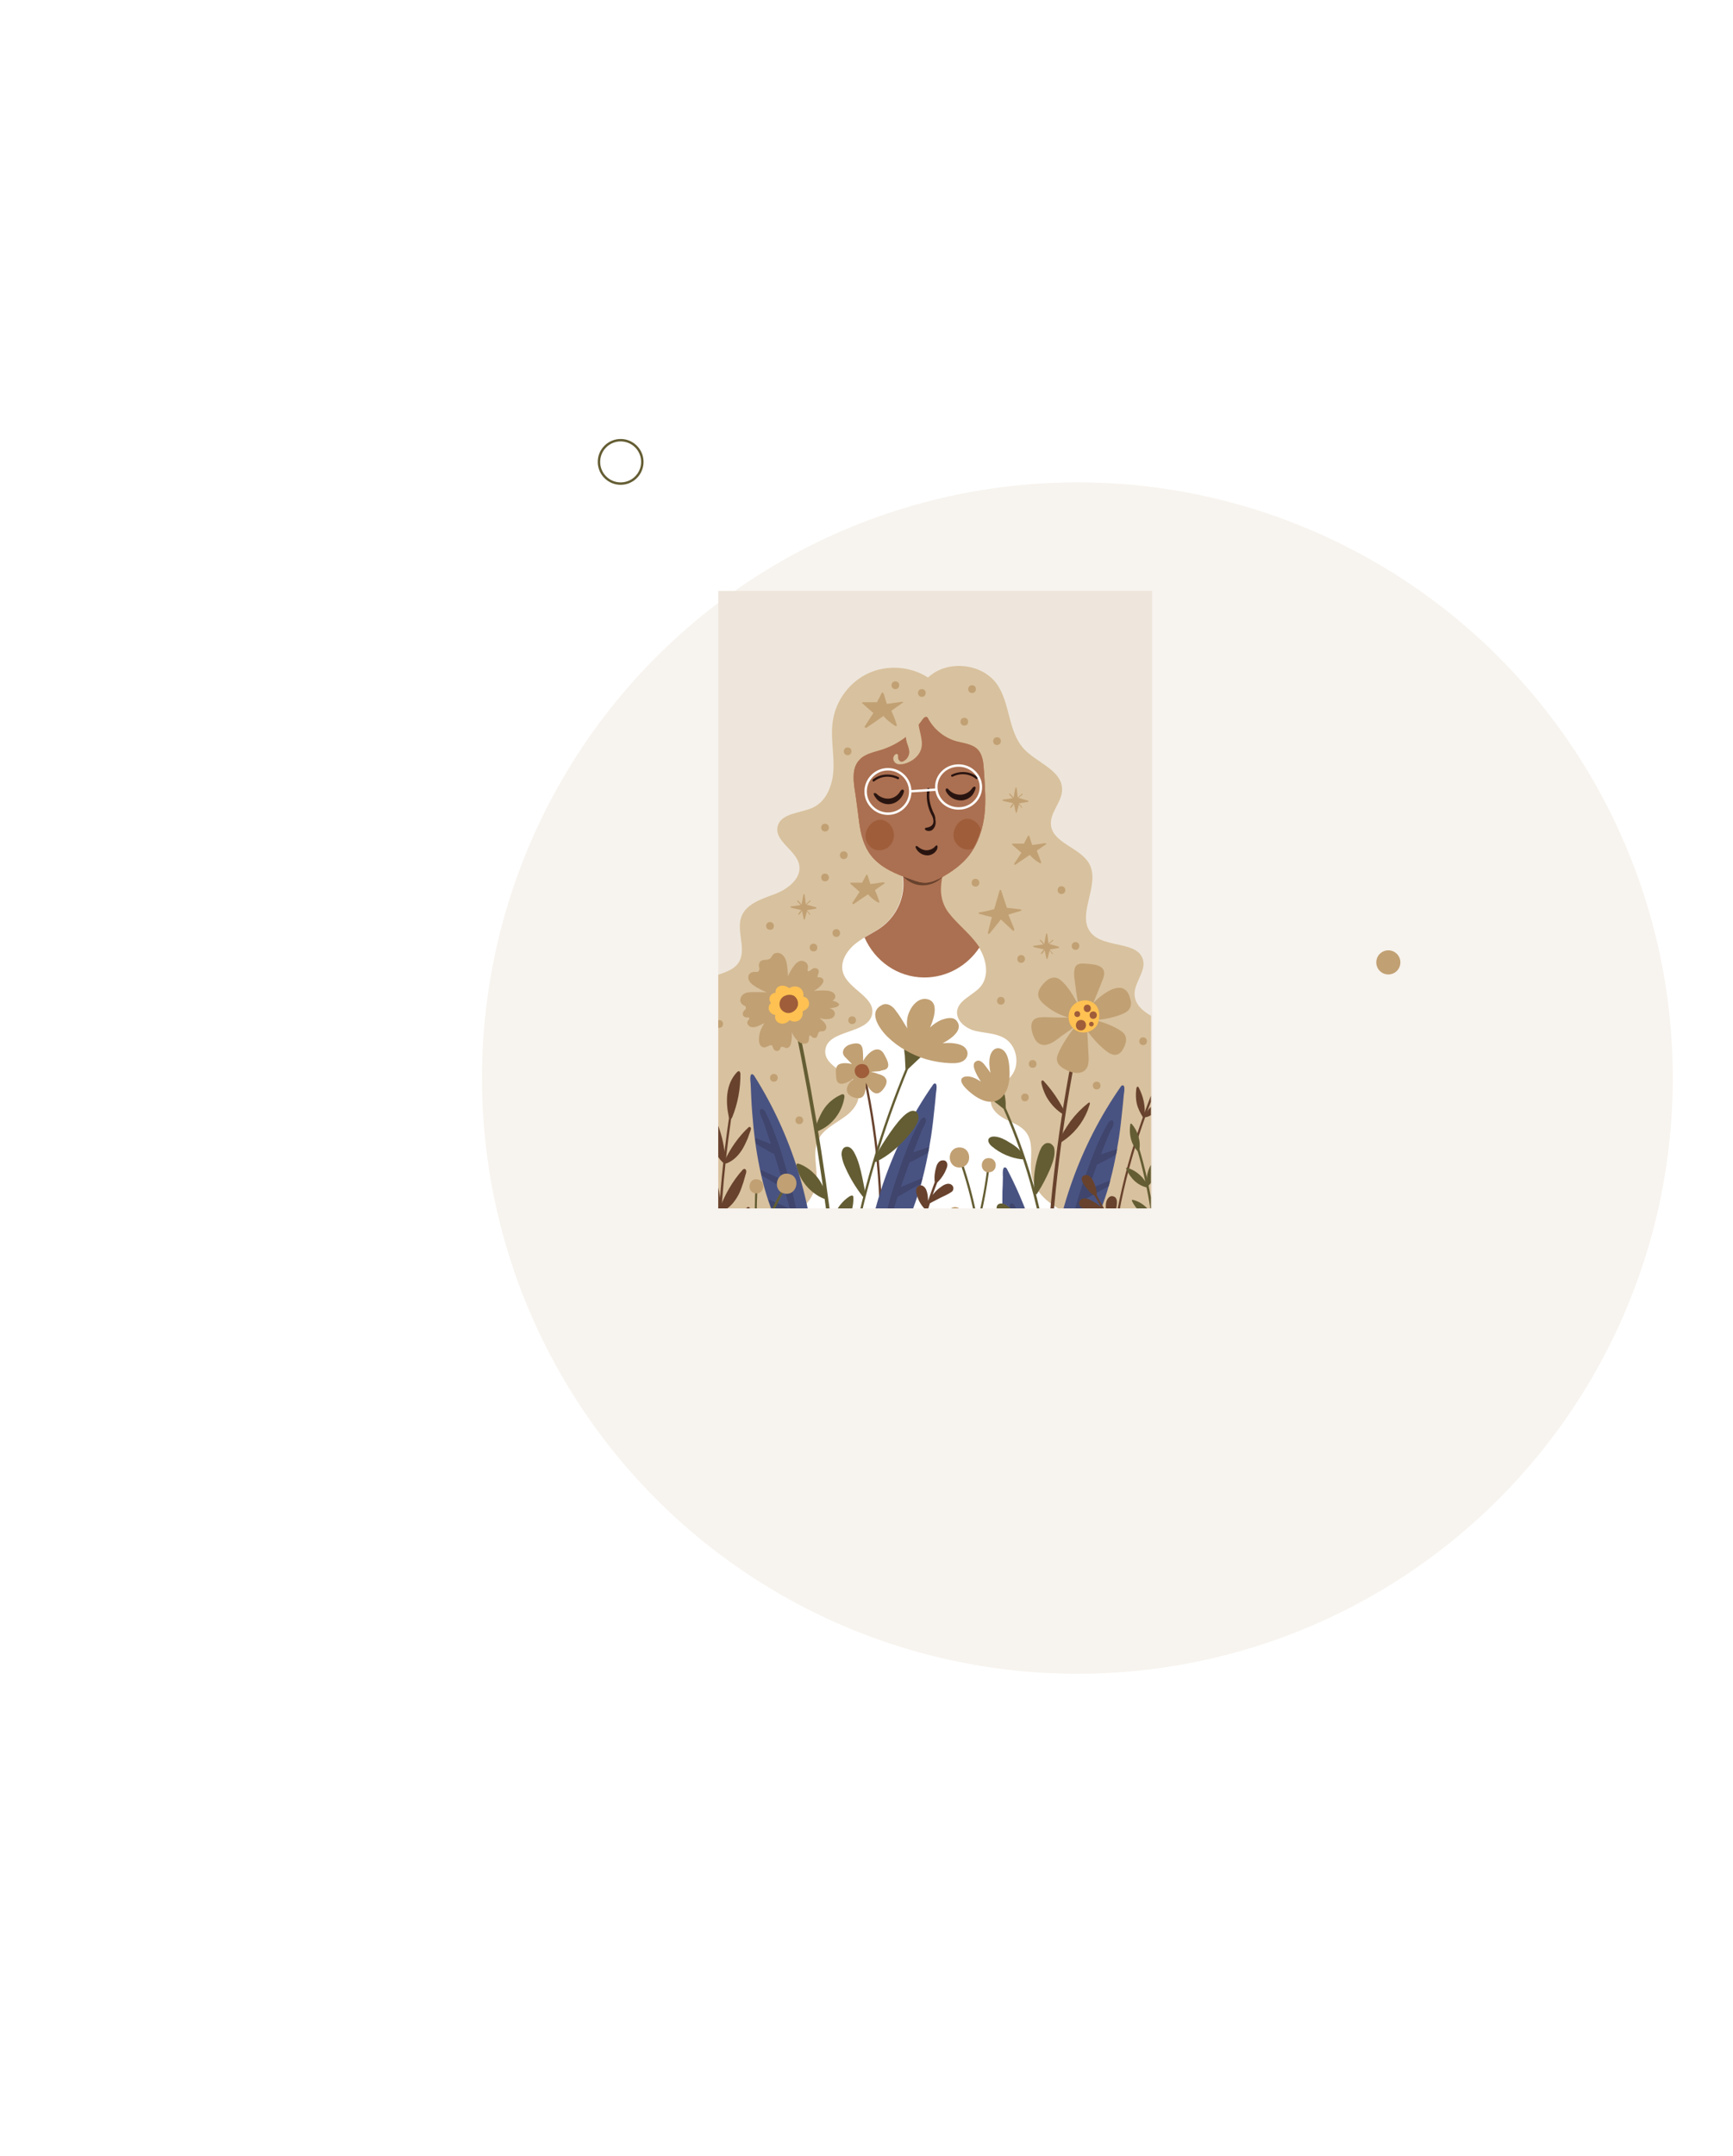 <svg width="719" height="894" viewBox="0 0 719 894" fill="none" xmlns="http://www.w3.org/2000/svg">
<g opacity="0.5" filter="url(#filter0_f)">
<ellipse cx="447" cy="446.959" rx="247" ry="246.959" fill="#F0E7DD"/>
</g>
<rect x="298" y="245" width="180" height="256" fill="#EEE6DC"/>
<g clip-path="url(#clip0)">
<path d="M477.486 421.128C473.821 418.952 470.864 416.328 470.736 412.296C470.543 407.368 475.364 402.888 474.271 398.152C472.343 390.024 458.521 393.224 452.864 387.016C446.179 379.656 456.593 367.176 452.029 358.344C448.429 351.368 436.793 349.704 436.021 342.024C435.507 336.84 440.65 332.552 440.65 327.368C440.714 319.432 430.364 316.36 424.9 310.6C418.15 303.368 419.243 291.848 413.714 283.784C407.543 274.888 392.886 273.416 385.043 280.904C377.907 276.296 368.329 275.528 360.614 278.984C352.771 282.44 347.05 289.992 345.636 298.248C344.479 304.712 345.893 311.304 345.829 317.896C345.764 324.424 343.45 331.784 337.471 334.728C332.264 337.224 323.971 336.968 322.621 342.664C321.207 348.872 330.529 352.456 331.621 358.792C332.521 364.296 326.736 368.712 321.4 370.696C316.064 372.68 309.7 374.664 307.643 379.912C305.264 386.056 310.086 393.928 306.293 399.304C304.429 401.992 301.086 403.016 297.936 404.168V515.272C297.936 516.232 297.614 516.936 297.1 517.448C296.521 520.968 290.736 520.776 290.736 516.872V512.072C290.479 511.624 290.35 511.112 290.35 510.472V508.936C289.643 508.424 289.129 507.592 289.129 506.44V503.496C288.614 503.432 288.1 503.304 287.65 502.984V522.888H477.55V421.128H477.486Z" fill="#D8C19E"/>
<path d="M477.486 504.712C466.814 507.72 455.179 507.464 444.764 503.688C437.114 500.808 429.4 495.304 427.986 487.24C426.957 481.224 429.4 474.056 425.607 469.32C423.486 466.632 420.143 465.544 416.993 463.944C413.971 462.344 410.95 459.656 411.079 456.328C411.336 451.784 416.736 449.672 419.5 446.152C423.357 441.544 421.943 433.544 416.8 430.472C413.264 428.36 408.893 428.36 404.907 427.464C400.921 426.568 396.743 423.432 397.064 419.336C397.579 414.536 403.75 412.68 406.836 409.032C410.693 404.36 409.214 397.064 405.55 391.944C402.014 386.888 396.871 383.112 393.207 378.248C391.214 375.496 390.186 372.296 390.186 368.84C390.186 367.176 390.443 365.384 390.7 363.656C390.957 361.288 391.279 361.544 389.35 360.712C386.586 359.368 376.814 357.96 374.757 361.16C374.179 362.056 374.307 363.272 374.5 364.232C375.336 371.336 372.379 378.632 366.914 383.368C363.314 386.376 358.814 388.168 355.086 391.112C351.357 394.056 348.4 398.728 349.75 403.208C351.871 410.184 363.25 413.384 361.836 420.488C360.164 428.872 343.45 426.696 342.421 435.272C341.521 442.824 354.507 444.936 356.179 452.36C357.079 456.776 353.671 461 349.75 463.496C346.021 466.184 341.586 468.296 339.529 472.392C336.764 477.896 339.529 484.744 338.629 490.824C337.343 498.376 330.593 503.752 323.521 506.696C315.486 510.024 306.357 510.856 297.679 509.448V515.272C297.679 516.232 297.357 516.936 296.843 517.448C296.264 520.968 290.479 520.776 290.479 516.872V512.072C290.221 511.624 290.093 511.112 290.093 510.472V508.936C289.514 508.552 289.064 507.912 288.936 507.08C288.421 506.888 287.843 506.696 287.329 506.44V523.016H477.293V504.712H477.486Z" fill="white"/>
<path d="M383.371 405.256C392.886 405.32 401.436 400.328 406.386 392.776C406.193 392.52 405.936 392.136 405.743 391.88C402.207 386.824 397.064 383.048 393.4 378.184C391.407 375.432 390.379 372.232 390.379 368.776C390.379 367.112 390.636 365.32 390.893 363.592C391.15 361.224 391.471 361.48 389.543 360.648C386.779 359.304 377.007 357.896 374.95 361.096C374.371 361.992 374.5 363.208 374.693 364.168C375.529 371.272 372.571 378.568 367.107 383.304C364.6 385.48 361.45 387.016 358.686 388.68C362.993 398.472 372.443 405.192 383.371 405.256Z" fill="#AB7051"/>
<path d="M388.707 361.736C384.979 365.192 379.836 364.744 376.557 361.096C375.271 359.688 373.279 361.736 374.564 363.208C378.936 368.136 385.943 368.328 390.829 363.848C392.179 362.568 390.121 360.456 388.707 361.736Z" fill="#68422D"/>
<path d="M408.379 321.928C408.314 320.648 408.186 319.56 408.121 318.344C407.929 315.656 407.543 312.904 405.743 310.856C403.557 308.488 399.829 308.168 396.743 307.336C391.793 305.928 387.55 302.536 385.043 297.928C384.979 297.672 384.786 297.416 384.464 297.288C383.886 297.032 383.179 297.736 382.857 298.184C378.743 304.2 372.571 308.744 365.629 310.92C362.35 311.944 358.686 312.584 356.436 315.208C353.671 318.216 353.993 322.824 354.507 326.6C355.279 331.4 355.857 336.328 356.5 341.192C357.143 345.992 358.429 350.92 361.45 354.76C365.564 359.944 371.993 362.504 378.293 364.68C380.093 365.32 382.021 366.024 384.014 365.96C386.393 365.896 388.643 364.808 390.764 363.72C395.007 361.352 398.929 358.536 401.95 354.76C405.807 349.832 407.864 343.496 408.507 337.224C409.021 332.232 408.7 327.048 408.379 321.928Z" fill="#AB7051"/>
<path d="M408.379 321.928C408.314 320.648 408.186 319.56 408.121 318.344C407.929 315.656 407.543 312.904 405.743 310.856C403.557 308.488 399.829 308.168 396.743 307.336C391.793 305.928 387.55 302.536 385.043 297.928C384.979 297.672 384.786 297.416 384.464 297.288C383.886 297.032 383.179 297.736 382.857 298.184C378.743 304.2 372.571 308.744 365.629 310.92C362.35 311.944 358.686 312.584 356.436 315.208C353.671 318.216 353.993 322.824 354.507 326.6C355.279 331.4 355.857 336.328 356.5 341.192C357.143 345.992 358.429 350.92 361.45 354.76C365.564 359.944 371.993 362.504 378.293 364.68C380.093 365.32 382.021 366.024 384.014 365.96C386.393 365.896 388.643 364.808 390.764 363.72C395.007 361.352 398.929 358.536 401.95 354.76C405.807 349.832 407.864 343.496 408.507 337.224C409.021 332.232 408.7 327.048 408.379 321.928Z" fill="#AB7051"/>
<path d="M374.371 327.368C374.307 327.368 374.114 327.432 373.921 327.56C373.729 327.752 373.471 328.008 373.407 328.2C372.507 329.736 370.9 330.888 369.036 331.08C367.236 331.272 365.436 330.632 364.086 329.48C363.829 329.224 363.507 328.904 363.186 328.84C361.193 328.392 364.021 331.784 364.536 332.04C365.821 332.936 367.493 333.576 369.1 333.384C371.864 333.192 374.307 331.016 375.014 328.328C375.079 328.072 375.079 327.688 374.821 327.496C374.629 327.368 374.436 327.304 374.371 327.368Z" fill="#291410"/>
<path d="M365.243 339.848C364.343 339.848 363.314 340.296 362.35 340.744C360.229 342.28 358.75 344.968 359.136 347.464C359.586 349.96 361.514 352.264 364.279 352.52C366.979 352.776 369.614 350.984 370.514 348.488C371.543 345.608 370.321 342.088 367.621 340.552C366.914 340.168 366.079 339.848 365.243 339.848Z" fill="#9F5D3A"/>
<path d="M372.764 322.184C369.293 320.52 365.243 320.776 362.221 323.08C361.707 323.528 362.221 324.36 362.736 323.912C365.5 321.736 369.164 321.416 372.379 323.016C372.829 323.272 373.343 322.504 372.764 322.184Z" fill="#291410"/>
<path d="M392.436 327.112C392.243 327.368 392.371 327.688 392.436 328.008C393.593 330.44 396.293 332.04 399.121 331.848C400.729 331.656 402.271 330.952 403.364 329.672C403.814 329.224 405.871 325.64 404.007 326.216C403.557 326.408 403.429 326.728 403.171 327.048C402.143 328.456 400.407 329.416 398.607 329.48C396.807 329.544 395.007 328.84 393.721 327.496C393.529 327.304 393.271 327.048 393.143 326.92C393.079 326.856 392.886 326.856 392.693 326.856C392.693 326.92 392.564 327.048 392.436 327.112Z" fill="#291410"/>
<path d="M404.2 340.36C403.364 339.784 402.4 339.464 401.307 339.464C400.471 339.464 399.636 339.656 398.8 340.232C396.293 341.832 394.943 345.352 395.907 348.168C396.807 350.664 399.507 352.52 402.143 352.2C402.721 352.136 403.171 352.008 403.686 351.752C405.1 349.384 406.129 346.696 406.9 344.008C406.514 342.536 405.55 341.192 404.2 340.36Z" fill="#9F5D3A"/>
<path d="M394.879 321.16C398.35 319.496 402.4 319.752 405.421 322.056C405.936 322.504 405.421 323.336 404.907 322.888C402.143 320.712 398.479 320.392 395.264 321.992C394.75 322.248 394.236 321.416 394.879 321.16Z" fill="#291410"/>
<path d="M387.1 336.52C387.036 336.328 386.907 336.008 386.843 335.88C385.814 333.448 385.236 330.568 385.686 327.944C385.75 327.688 385.75 327.368 385.686 327.112C385.621 326.856 385.236 326.6 384.979 326.664C384.786 326.728 384.721 327.112 384.721 327.24C384.143 330.696 384.721 334.216 386.264 337.416C386.714 338.184 387.036 338.824 387.164 339.592C387.357 340.36 387.357 341.192 386.907 341.832C386.393 342.6 385.493 342.984 384.529 343.112C383.179 343.304 383.629 344.136 384.721 344.456C385.621 344.648 386.714 344.392 387.229 343.624C388.129 342.6 388.386 341.128 388.064 339.784C388.129 338.504 387.614 337.544 387.1 336.52Z" fill="#291410"/>
<path d="M388.386 350.6C388.193 350.664 387.936 350.856 387.807 351.112C386.971 351.944 385.814 352.456 384.593 352.52C383.436 352.584 382.214 352.072 381.25 351.368C380.993 351.176 380.736 350.856 380.414 350.792C379 350.536 380.607 352.712 380.929 352.968C381.7 353.736 382.6 354.312 383.693 354.504C385.364 354.952 387.293 354.248 388.321 352.84C388.771 352.328 388.964 351.688 388.964 351.176C388.964 351.112 388.964 350.92 388.9 350.728C388.9 350.408 388.514 350.408 388.386 350.6Z" fill="#291410"/>
<path d="M380.929 298.12C380.929 297.928 380.864 297.672 380.671 297.608C380.414 297.544 380.093 297.608 379.9 297.8C379 298.44 378.1 299.336 377.457 300.232C376.943 300.808 376.621 301.512 376.3 302.152C375.593 303.944 375.721 305.928 376.236 307.784C376.686 309.064 377.136 310.28 377.264 311.624C377.264 313.224 376.429 314.696 375.079 315.464C374.307 316.04 373.471 315.976 372.893 315.016C372.314 314.248 372.829 313.48 372.443 312.84C372.25 312.392 371.607 312.648 371.286 312.904C370 314.248 370.643 316.168 372.314 316.744C373.15 317 374.243 316.808 375.079 316.68C378.421 315.848 381.507 313.416 382.279 310.088C383.114 306.312 380.929 302.472 380.993 298.504C381.057 298.376 381.057 298.248 380.929 298.12Z" fill="#D8C19E"/>
<path d="M477.486 454.28C467.714 479.24 461.286 505.224 459.871 532.104C459.871 532.744 460.771 532.744 460.771 532.104C462.186 506.12 468.1 481.096 477.486 456.84V454.28Z" fill="#68422D"/>
<path d="M472.279 450.632L472.214 450.568C472.021 450.504 471.7 450.568 471.636 450.76C471.571 450.952 471.443 451.208 471.443 451.336C471.186 453.448 471.186 455.56 471.636 457.544C472.15 459.656 473.05 461.32 474.143 463.176C474.207 463.24 474.336 463.368 474.4 463.368C474.657 463.432 474.85 463.112 474.85 462.792C475.3 458.632 474.336 454.472 472.407 450.824C472.343 450.888 472.343 450.696 472.279 450.632Z" fill="#68422D"/>
<path d="M477.486 458.888C476.907 459.464 476.329 460.168 475.879 460.872C475.621 461.384 475.3 461.768 475.043 462.28C474.85 462.792 474.464 463.304 475.3 463.176C476.071 463.112 476.843 462.728 477.486 462.344V458.888Z" fill="#68422D"/>
<path d="M359.329 447.176C359.264 446.536 358.3 446.728 358.429 447.432C364.086 473.608 366.079 500.488 364.6 527.24C364.6 527.88 365.5 527.88 365.5 527.24C367.107 500.424 364.986 473.48 359.329 447.176Z" fill="#68422D"/>
<path d="M367.621 443.272C369.614 441.928 367.814 439.048 367.043 437.512C364.664 432.456 360.1 436.232 358.107 439.88C358.107 438.856 358.107 437.768 358.043 436.808C357.979 435.784 357.979 434.44 357.4 433.608C356.5 432.072 354.121 432.584 352.707 433.032C351.1 433.544 349.493 434.824 349.75 436.744C349.943 437.512 350.393 438.088 351.036 438.664C351.807 439.496 352.643 440.328 353.479 441.16C351.807 440.712 349.75 440.584 348.336 441.16C346.343 441.928 346.793 444.872 346.921 446.536C347.114 451.208 351.421 449.032 354.314 447.112C352.964 448.392 351.55 449.544 351.357 451.464C351.164 453.384 352.643 454.472 354.25 454.984C356.05 455.56 357.85 455.56 358.621 453.576C359.2 452.168 359.264 450.568 359.2 448.904C360.871 452.104 363.443 455.304 366.271 451.784C367.429 450.376 368.65 448.264 367.107 446.664C366.464 445.896 365.307 445.512 364.343 445.256C363.314 444.808 362.35 444.616 361.321 444.36C362.607 444.296 363.7 444.168 364.921 444.104C365.693 443.72 366.85 443.72 367.621 443.272Z" fill="#C1A073"/>
<path d="M360.421 443.272C360.357 442.76 359.971 442.44 359.779 441.992C359.329 441.544 358.879 441.352 358.364 441.224C357.529 441.032 356.564 441.16 355.857 441.672C354.057 442.824 354.25 445.448 356.05 446.6C356.886 447.176 358.171 447.176 359.071 446.664C359.971 446.152 360.679 445.256 360.679 444.168C360.614 443.848 360.55 443.592 360.421 443.272Z" fill="#9F5D3A"/>
<path d="M347.436 527.816C343.707 493.704 338.436 459.656 331.429 426.056C331.236 425.16 329.821 425.48 330.014 426.504C336.893 460.04 342.293 493.896 345.893 527.816C346.086 528.776 347.564 528.776 347.436 527.816Z" fill="#645D33"/>
<path d="M349.429 453.704C349.236 453.704 348.979 453.768 348.85 453.896C345.829 455.24 343.193 457.48 341.457 460.36C340.814 461.256 337.086 468.552 338.693 469C339.143 469.064 339.464 468.936 339.721 468.808C345.379 466.376 349.429 460.936 350.329 454.92C350.329 454.664 350.393 454.344 350.264 454.088C350.071 453.64 349.814 453.64 349.429 453.704Z" fill="#645D33"/>
<path d="M353.029 495.752C352.836 495.816 352.579 495.944 352.45 496.008C349.686 497.8 347.5 500.552 346.214 503.56C345.7 504.584 343.193 512.392 344.864 512.52C345.314 512.52 345.636 512.328 345.893 512.072C351.036 508.808 354.186 502.664 354.057 496.648C354.057 496.392 354.057 496.072 353.864 495.816C353.736 495.624 353.35 495.624 353.029 495.752Z" fill="#645D33"/>
<path d="M330.529 482.632C330.336 482.888 330.464 483.208 330.464 483.464C331.75 489.416 336.121 494.6 341.65 496.904C342.1 496.968 342.421 497.16 342.679 497.096C344.286 496.584 340.3 489.544 339.529 488.648C337.536 485.96 334.9 483.848 331.879 482.632C331.686 482.568 331.429 482.568 331.3 482.44C331.043 482.376 330.657 482.376 330.529 482.632Z" fill="#645D33"/>
<path d="M346.793 415.304C346.279 415.112 345.764 415.048 345.379 414.792C345.829 414.6 346.15 414.344 346.279 414.024C346.921 413 346.343 411.912 345.379 411.336C343.836 410.504 341.264 410.568 339.657 410.696C339.014 410.696 338.307 410.76 337.664 410.888C338.436 410.376 339.079 409.992 339.786 409.352C340.814 408.52 342.743 406.472 340.814 405.384C340.621 405.32 340.3 405.192 340.043 405.192C338.886 405.128 339.014 405.192 339.4 404.04C339.593 403.272 339.979 402.696 339.4 401.928C338.95 401.416 338.5 401.352 337.857 401.352C337.214 401.416 336.507 402.184 335.929 402.504C335.864 402.568 335.671 402.696 335.479 402.696C334.707 402.696 335.221 401.416 335.221 401.096C335.221 400.456 335.157 399.816 334.643 399.304C333.871 398.472 332.65 398.152 331.621 398.536C330.207 399.112 329.243 400.648 328.471 401.8C327.893 402.696 327.314 403.784 326.929 404.808C326.864 402.824 326.671 400.84 326.286 398.856C325.836 397.256 325 395.592 323.264 395.144C322.493 394.952 321.85 395.08 321.143 395.4C320.371 395.912 320.243 396.808 319.536 397.384C318.25 398.408 316.321 397.448 315.293 398.792C315.036 399.304 314.843 399.816 314.843 400.392C314.843 400.648 315.1 401.224 315.1 401.672C314.843 403.464 313.814 402.824 312.914 402.952C311.5 403.016 310.471 403.784 310.471 405.192C310.407 407.176 312.464 408.456 314.007 409.416C315.357 410.184 316.707 410.824 318.121 411.4C316.129 411.336 314.136 411.336 312.143 411.336C310.471 411.336 308.414 411.528 307.514 413.256C306.936 414.28 307 415.624 308.029 416.456C308.607 416.968 309.379 416.904 309.443 417.736C309.636 418.568 308.993 418.504 308.671 419.08C308.221 419.592 308.093 420.104 308.221 420.744C308.286 421.192 308.736 421.512 309.057 421.64C309.7 422.088 311.05 421.448 310.857 422.28C310.793 422.92 310.021 423.112 310.021 423.944C310.021 424.52 310.471 425.096 310.793 425.352C312.207 426.504 314.329 425.544 315.743 424.84C316.257 424.648 316.643 424.328 317.157 424.2C315.807 426.12 314.971 428.232 314.907 430.664C314.843 432.072 315.1 433.736 316.579 434.184C317.221 434.376 317.607 434.12 318.25 433.928C318.829 433.736 319.6 433.032 320.371 433.48C320.307 433.416 320.95 434.824 320.886 434.824C321.464 435.656 322.493 436.104 323.329 435.336C324.1 434.568 323.393 433.8 324.936 434.056C325.579 434.12 325.707 434.632 326.479 434.504C328.15 434.248 328.279 432.136 328.471 430.728C328.536 429.832 328.536 428.936 328.536 427.976C329.179 429.576 330.207 430.984 331.557 432.008C332.2 432.584 333.357 432.84 334.257 432.648C335.607 432.392 335.543 431.304 335.671 430.216C335.671 430.024 335.736 429.064 336.186 429.32C336.25 429.32 336.25 429.384 336.379 429.384C336.829 429.832 337.021 430.216 337.664 430.28C338.693 430.472 339.014 429.832 339.271 429C339.464 428.424 339.529 427.848 340.171 427.656C340.943 427.4 341.586 427.848 342.293 427.144C343.45 425.992 342.55 424.456 341.714 423.624C341.136 423.048 340.557 422.6 340.043 422.088C340.879 422.28 341.843 422.536 342.743 422.536C344.029 422.536 345.636 422.344 346.214 421C346.857 419.464 345.443 418.312 344.093 418.056C344.929 417.992 346.021 417.8 346.857 417.544C347.5 417.352 348.143 416.968 348.143 416.2C347.886 416.008 347.307 415.56 346.793 415.304Z" fill="#C1A073"/>
<path d="M335.671 416.264C335.736 414.664 334.771 413.384 333.293 413.192C333.486 411.848 333.1 410.44 331.943 409.608C330.593 408.712 328.793 408.776 327.571 409.672C326.221 408.84 324.55 408.136 322.943 409.096C322.043 409.672 321.593 410.696 321.786 411.592C320.95 411.592 320.179 412.04 319.664 412.744C319.021 413.768 319.15 414.984 319.857 415.816C318.957 416.584 318.571 418.056 319.279 419.272C319.857 420.168 320.693 420.68 321.657 420.808C321.4 421.832 321.657 423.048 322.686 423.816C324.357 424.968 326.414 424.328 327.636 422.92C328.793 423.688 330.143 423.752 331.364 423.112C332.714 422.28 333.293 420.68 332.971 419.272C334.321 418.76 335.607 417.736 335.671 416.264Z" fill="#FFC152"/>
<path d="M328.343 412.488C327.314 412.296 326.093 412.552 325.193 413.064C323.65 413.96 323.007 416.008 323.65 417.672C324.293 419.272 326.157 420.36 327.957 419.912C329.629 419.464 331.107 417.928 331.107 416.136C331.107 414.792 330.464 413.64 329.436 412.872C329.114 412.744 328.664 412.552 328.343 412.488Z" fill="#9F5D3A"/>
<path d="M302.5 463.176C300.121 479.048 298.579 494.984 297.871 511.048V515.208C297.871 515.656 297.807 516.04 297.679 516.36C297.486 521.864 297.421 527.368 297.421 532.936C297.421 533.576 298.321 533.576 298.321 532.936C298.321 509.704 299.993 486.408 303.4 463.432C303.529 462.856 302.629 462.6 302.5 463.176Z" fill="#68422D"/>
<path d="M307.064 444.68C307 444.424 306.807 444.04 306.486 444.104C306.293 444.104 306.036 444.296 305.907 444.36C301.021 449.416 301.021 456.712 302.371 463.112C302.436 463.624 302.821 464.008 303.143 463.944C303.4 463.88 303.657 463.496 303.721 463.368C306.1 457.608 307.257 451.272 307.193 445C307.129 445 307.129 444.808 307.064 444.68Z" fill="#68422D"/>
<path d="M301.021 481.864V481.416C300.7 476.296 299.671 471.176 297.871 466.376V479.496C298.386 480.328 299.029 481.096 299.736 481.8C300.186 482.248 300.636 482.44 301.086 482.248C300.893 482.312 301.021 482.12 301.021 481.864Z" fill="#68422D"/>
<path d="M299.286 501.704V501.256C299.093 498.056 298.579 494.856 297.871 491.72V501.512C297.936 501.576 298 501.64 298.064 501.704C298.514 502.152 298.964 502.344 299.414 502.152C299.157 502.024 299.286 501.832 299.286 501.704Z" fill="#68422D"/>
<path d="M298.707 502.024C298.964 502.472 299.607 502.28 300.057 502.024C302.95 500.616 305.007 497.992 306.486 495.176C307.321 493.576 307.9 491.72 308.479 489.992C308.736 489.096 308.993 488.2 309.25 487.24C309.443 486.664 309.829 485.704 309.507 485.128C309.443 484.872 309.057 484.552 308.736 484.616C308.543 484.68 308.479 484.808 308.221 484.872C303.979 489.544 300.829 495.112 298.579 501C298.579 501.064 298.514 501.256 298.514 501.448C298.643 501.704 298.643 501.832 298.707 502.024Z" fill="#68422D"/>
<path d="M298.064 516.36C298.257 516.872 298.9 516.808 299.414 516.552C302.436 515.528 304.814 513.096 306.679 510.536C307.707 509 308.607 507.336 309.379 505.736C309.829 504.904 310.15 504.072 310.536 503.048C310.729 502.472 311.307 501.64 311.114 500.936C311.05 500.68 310.664 500.36 310.471 500.36C310.279 500.36 310.214 500.552 309.957 500.616C305.264 504.84 301.279 509.768 298.321 515.272C298.257 515.336 298.257 515.528 298.129 515.592C297.936 515.912 297.936 516.104 298.064 516.36Z" fill="#68422D"/>
<path d="M300.507 482.12C300.7 482.568 301.279 482.376 301.793 482.184C304.493 481.032 306.486 478.92 308.029 476.424C308.864 475.016 309.571 473.48 310.214 472.008C310.471 471.24 310.793 470.408 311.05 469.64C311.243 469.064 311.629 468.296 311.564 467.72C311.5 467.464 311.114 467.144 310.921 467.208C310.729 467.208 310.664 467.4 310.471 467.464C306.357 471.304 303.079 476.104 300.636 481.16C300.571 481.224 300.571 481.352 300.571 481.608C300.443 481.736 300.443 481.864 300.507 482.12Z" fill="#68422D"/>
<path d="M338.371 528.2C337.343 499.272 328.536 470.792 313.043 446.216C312.85 445.768 312.529 445.576 312.207 445.384C310.793 444.936 311.436 448.84 311.436 449.352C311.5 451.336 311.629 453.32 311.693 455.304C311.886 459.272 312.207 463.176 312.593 467.144C313.364 474.76 314.586 482.312 316.45 489.864C320.05 504.136 326.414 517.96 336.507 528.712C336.957 529.224 337.793 529.544 338.05 529.16C338.371 528.712 338.371 528.456 338.371 528.2Z" fill="#495382"/>
<path d="M332.457 514.696C332.457 514.632 332.457 514.632 332.457 514.504C331.3 505.096 329.436 495.88 326.8 486.856C324.357 478.024 321.657 469.32 317.607 461.128C317.029 459.976 315.421 458.76 315.229 460.872C315.164 461.768 316.129 463.56 316.514 464.456C317.35 466.696 318.121 469.064 318.893 471.432C320.5 476.04 321.914 480.84 323.393 485.512C326.157 494.984 328.6 504.52 330.721 513.992C330.786 514.504 330.914 514.888 331.3 515.272C331.75 515.528 332.2 515.528 332.457 515.208C332.457 515.016 332.457 514.952 332.457 514.696Z" fill="#3F456C"/>
<path d="M319.536 474.184C317.414 473.352 315.293 472.584 313.3 471.752C313.364 472.52 313.493 473.352 313.557 474.12C314.843 474.952 316 475.72 317.35 476.36C318.507 476.936 320.564 478.536 321.914 478.536C322.686 478.536 322.943 477.896 322.814 477.192C322.814 475.08 321.143 474.824 319.536 474.184Z" fill="#3F456C"/>
<path d="M325.514 489.544C322.171 488.008 318.764 486.472 315.421 484.936C315.614 485.704 315.871 486.536 316 487.304C318.893 488.968 321.721 490.824 324.614 492.488C325.193 492.936 326.8 493.32 326.8 492.04C326.8 491.848 326.8 491.592 326.736 491.4C326.479 490.632 326.157 489.672 325.514 489.544Z" fill="#3F456C"/>
<path d="M328.214 501.512C325.193 499.912 322.043 498.504 318.764 497.224C319.214 498.248 319.536 499.336 319.921 500.424C322.814 502.024 325.771 503.624 328.6 505.224C329.114 505.48 330.014 505.992 330.271 505.224C330.336 504.968 330.271 504.648 330.207 504.328C329.821 503.176 328.729 501.768 328.214 501.512Z" fill="#3F456C"/>
<path d="M358.107 530.888C358.107 531.08 358.107 531.4 358.171 531.528C358.621 532.04 359.329 531.592 359.779 531.272C370.257 520.904 377.264 507.4 381.443 493.32C383.629 485.96 385.171 478.408 386.329 470.856C386.907 467.016 387.357 462.984 387.743 459.144C387.936 457.16 388.193 455.176 388.321 453.256C388.386 452.616 389.157 448.904 387.743 449.224C387.293 449.288 387.1 449.736 386.907 449.992C370.386 473.736 360.357 501.96 358.107 530.888Z" fill="#495382"/>
<path d="M364.6 518.024C364.793 518.472 365.371 518.536 365.757 518.216C366.207 517.96 366.271 517.448 366.336 516.936C368.779 507.4 371.671 498.056 374.95 488.712C376.557 484.104 378.164 479.496 380.029 474.824C380.864 472.584 381.829 470.28 382.729 467.976C383.179 467.144 384.271 465.48 384.143 464.456C383.95 462.344 382.343 463.56 381.764 464.648C377.264 472.584 374.371 481.224 371.479 489.864C368.521 498.824 366.271 507.976 364.729 517.256C364.729 517.32 364.729 517.32 364.729 517.448C364.471 517.896 364.471 517.96 364.6 518.024Z" fill="#3F456C"/>
<path d="M379.064 477.704C381.186 476.936 383.371 476.296 385.493 475.528C385.429 476.296 385.236 477.128 385.043 477.896C383.757 478.664 382.536 479.304 381.186 480.008C380.029 480.584 377.907 481.992 376.557 481.992C375.786 481.992 375.657 481.352 375.657 480.584C375.786 478.536 377.393 478.216 379.064 477.704Z" fill="#3F456C"/>
<path d="M372.443 492.68C375.914 491.272 379.257 489.8 382.729 488.392C382.536 489.16 382.279 489.928 382.086 490.76C379.129 492.36 376.236 493.96 373.343 495.688C372.764 496.136 371.157 496.456 371.157 495.176C371.157 494.984 371.157 494.728 371.221 494.536C371.479 493.832 371.929 492.872 372.443 492.68Z" fill="#3F456C"/>
<path d="M436.536 568.648C437.821 539.72 431.329 510.536 417.893 484.872C417.7 484.424 417.443 484.104 417.121 484.04C415.707 483.528 416.093 487.304 416.093 488.008C416.029 489.992 416.029 491.976 415.9 493.96C415.836 497.928 415.836 501.832 415.9 505.8C416.093 513.416 416.671 521.16 418.021 528.712C420.464 543.112 425.671 557.448 434.993 568.968C435.443 569.48 436.15 569.864 436.536 569.48C436.536 569.288 436.536 569.032 436.536 568.648Z" fill="#495382"/>
<path d="M431.779 554.952C431.779 554.888 431.779 554.888 431.779 554.76C431.329 545.288 430.236 536.008 428.436 526.664C426.636 517.768 424.707 508.808 421.3 500.424C420.786 499.144 419.307 497.928 418.921 499.912C418.729 500.744 419.693 502.664 419.821 503.496C420.464 505.864 421.107 508.168 421.75 510.728C423.036 515.4 424 520.264 425.029 525.064C427.021 534.728 428.757 544.328 430.107 554.056C430.171 554.568 430.171 554.952 430.621 555.336C430.879 555.592 431.521 555.784 431.779 555.336C431.779 555.08 431.779 555.016 431.779 554.952Z" fill="#3F456C"/>
<path d="M435.7 531.592C435.7 531.784 435.7 532.104 435.764 532.232C436.214 532.744 436.921 532.296 437.371 531.976C447.914 521.672 454.921 508.168 459.293 494.088C461.543 486.728 463.086 479.24 464.243 471.624C464.821 467.784 465.271 463.752 465.657 459.912C465.85 457.928 466.107 455.944 466.236 454.024C466.3 453.384 467.071 449.672 465.657 449.992C465.207 450.056 465.014 450.504 464.821 450.76C448.236 474.696 438.143 502.792 435.7 531.592C435.764 531.592 435.764 531.592 435.7 531.592Z" fill="#495382"/>
<path d="M442.257 518.856C442.45 519.304 443.029 519.368 443.414 519.048C443.864 518.792 443.929 518.28 443.993 517.896C446.5 508.424 449.393 499.016 452.671 489.736C454.279 485.128 456.014 480.52 457.814 475.912C458.65 473.672 459.614 471.368 460.579 469.128C461.029 468.296 462.121 466.632 461.993 465.608C461.8 463.496 460.193 464.712 459.614 465.8C455.05 473.736 452.093 482.312 449.136 491.016C446.114 499.976 443.8 509.128 442.321 518.408C442.321 518.472 442.321 518.472 442.321 518.6C442.257 518.728 442.257 518.792 442.257 518.856Z" fill="#3F456C"/>
<path d="M456.979 478.536C459.164 477.768 461.286 477.128 463.471 476.36C463.407 477.128 463.214 477.96 462.957 478.728C461.671 479.496 460.45 480.136 459.1 480.84C457.943 481.416 455.757 482.824 454.471 482.824C453.7 482.824 453.571 482.184 453.571 481.416C453.636 479.368 455.243 479.112 456.979 478.536Z" fill="#3F456C"/>
<path d="M450.357 493.576C453.829 492.168 457.171 490.696 460.643 489.416C460.45 490.184 460.193 490.952 460 491.784C457.043 493.384 454.086 494.984 451.257 496.584C450.679 497.032 449.071 497.352 449.071 496.072C449.071 495.88 449.071 495.624 449.136 495.432C449.329 494.728 449.779 493.832 450.357 493.576Z" fill="#3F456C"/>
<path d="M394.879 491.272C393.271 489.992 391.15 491.464 389.929 492.424C388.771 493.256 387.743 494.344 386.907 495.432C387.486 493.768 388.193 491.976 388.836 490.312C390.443 488.712 391.793 486.792 392.629 484.616C393.079 483.72 393.271 482.44 392.629 481.672C392.436 481.416 392.05 481.16 391.729 481.096C391.15 481.032 390.443 481.096 390.057 481.352C389.221 481.864 388.707 482.76 388.45 483.72C387.807 485.832 387.55 487.944 387.807 490.12C386.907 492.616 385.879 495.304 385.043 497.864C385.043 496.264 384.85 494.664 384.271 493.256C383.757 492.104 382.471 490.888 381.121 491.656C379.579 492.488 380.093 494.6 380.543 495.944C381.186 498.056 382.343 499.912 383.886 501.448C383.114 503.688 382.471 505.992 381.764 508.296C381.571 507.016 381.25 505.928 380.736 504.776C380.093 503.368 378.614 501.192 376.75 501.832C372.443 503.24 378.936 510.664 380.736 512.456C380.221 514.568 379.707 516.488 379.321 518.6C378.807 517.192 378.421 515.72 377.714 514.376C377.2 513.544 376.364 512.84 375.464 513.544C373.021 515.336 377.264 518.984 379 520.392C378.421 523.144 377.843 525.832 377.393 528.584C377.329 529.224 378.229 529.416 378.293 528.84C378.807 526.088 379.321 523.4 379.9 520.648C379.964 520.584 380.093 520.584 380.093 520.456C382.536 520.2 384.786 519.432 386.907 518.088C388.064 517.32 390.893 515.592 389.864 513.736C388.836 512.072 386.329 513.672 385.236 514.312C383.307 515.464 381.7 516.808 380.35 518.6C380.864 516.424 381.25 514.312 381.893 512.136C381.957 512.136 382.086 512.072 382.15 511.944C384.336 511.112 386.393 509.832 388.064 508.232C388.9 507.4 391.407 505.288 389.993 504.008C388.643 502.728 386.521 504.584 385.621 505.544C384.593 506.44 383.629 507.528 382.857 508.616C383.757 505.416 384.786 502.088 385.814 498.888C385.814 498.888 385.879 498.888 385.879 498.824C387.421 498.056 388.9 497.224 390.443 496.456C391.793 495.816 393.4 495.112 394.686 494.216C395.521 493.832 396.036 492.232 394.879 491.272Z" fill="#68422D"/>
<path d="M449.136 500.936C450.486 501.704 452.157 501.96 453.636 502.472C455.243 503.048 456.85 503.496 458.521 504.072C458.521 504.072 458.586 504.072 458.586 504.136C460.193 507.144 461.607 510.152 463.086 513.16C462.186 512.136 461.093 511.176 459.871 510.472C458.714 509.832 456.4 508.296 455.307 509.704C454.021 511.24 456.85 512.904 457.75 513.544C459.743 514.888 461.993 515.72 464.243 516.232C464.307 516.296 464.436 516.424 464.693 516.424C465.529 518.408 466.364 520.456 467.2 522.44C465.593 521.032 463.729 519.752 461.736 518.984C460.45 518.472 457.879 517.384 457.107 519.176C456.336 521.096 459.357 522.376 460.707 522.952C462.957 523.848 465.336 524.296 467.843 524.232C467.907 524.296 468.036 524.424 468.1 524.424C469.129 526.92 470.093 529.608 470.993 532.296C471.186 532.872 472.15 532.488 471.829 531.848C470.929 529.16 469.9 526.536 468.936 523.912C470.35 522.312 474.079 517.96 471.314 516.552C470.286 516.04 469.514 516.808 469.193 517.832C468.679 519.24 468.55 520.712 468.293 522.184C467.521 520.2 466.686 518.344 465.85 516.424C467.264 514.248 472.536 505.928 468.036 505.288C466.043 505.032 465.014 507.272 464.5 508.808C464.05 510.088 463.986 511.24 463.986 512.52C462.957 510.344 461.993 508.168 460.836 506.056C462.121 504.264 462.957 502.216 463.279 500.04C463.471 498.696 463.729 496.52 461.929 496.008C460.514 495.496 459.421 496.84 459.036 498.12C458.586 499.656 458.779 501.192 459.036 502.792C457.686 500.36 456.336 497.992 455.05 495.56C455.05 493.384 454.407 491.272 453.443 489.416C452.993 488.584 452.414 487.752 451.514 487.304C450.936 487.112 450.229 487.048 449.843 487.304C449.393 487.368 449.2 487.752 449.007 487.944C448.493 488.776 448.943 489.928 449.521 490.888C450.807 492.872 452.286 494.6 454.15 495.816C455.05 497.416 455.95 498.888 456.85 500.488C455.821 499.592 454.664 498.696 453.314 497.992C451.9 497.224 449.586 496.072 448.236 497.544C447.079 498.76 447.914 500.232 449.136 500.936Z" fill="#68422D"/>
<path d="M406 507.72C408.121 499.784 409.536 491.848 410.564 483.72C410.629 483.08 409.664 483.08 409.664 483.72C408.764 491.208 407.414 498.568 405.55 505.928C404.136 497.864 402.014 489.928 399.379 482.12C399.186 481.544 398.221 481.672 398.479 482.376C401.757 492.04 404.2 501.832 405.614 511.88C403.364 508.296 400.471 505.096 397 502.408C396.486 501.96 395.714 502.664 396.357 503.048C400.343 506.056 403.493 509.832 405.871 514.312C406.45 518.984 406.771 523.72 407.029 528.392C407.029 529.032 408.057 529.032 407.929 528.392C407.671 521.544 407.029 514.696 405.807 507.848C405.871 507.976 406 507.912 406 507.72Z" fill="#645D33"/>
<path d="M398.093 475.72C392.693 475.72 392.693 484.04 398.093 484.04C403.429 483.976 403.429 475.72 398.093 475.72Z" fill="#C1A073"/>
<path d="M410.179 480.136C406.386 480.136 406.386 486.024 410.179 486.024C414.1 486.024 414.1 480.136 410.179 480.136Z" fill="#C1A073"/>
<path d="M396.293 500.424C392.757 500.424 392.757 505.8 396.293 505.8C399.636 505.864 399.636 500.424 396.293 500.424Z" fill="#C1A073"/>
<path d="M313.621 516.872C313.043 508.744 312.979 500.616 313.429 492.36C313.429 491.72 314.457 491.848 314.329 492.552C313.814 500.104 313.879 507.592 314.393 515.08C317.286 507.464 320.629 499.976 324.743 492.808C325 492.232 326.029 492.744 325.579 493.256C320.629 502.152 316.579 511.368 313.236 521.032C316.129 517.832 319.471 515.272 323.329 513.288C323.907 513.032 324.486 513.8 323.907 514.12C319.407 516.488 315.614 519.56 312.529 523.528C311.114 528.072 309.829 532.552 308.929 537.224C308.864 537.864 307.771 537.736 308.029 537.032C309.443 530.312 311.5 523.72 313.75 517.256C313.621 517.128 313.621 517 313.621 516.872Z" fill="#645D33"/>
<path d="M327.121 486.664C332.457 487.56 330.914 495.816 325.579 494.856C320.307 493.96 321.85 485.64 327.121 486.664Z" fill="#C1A073"/>
<path d="M314.329 488.968C318.057 489.608 317.029 495.432 313.3 494.728C309.507 494.024 310.6 488.264 314.329 488.968Z" fill="#C1A073"/>
<path d="M376.3 441.8C365.179 468.36 357.079 496.072 352.129 524.296C352.064 524.936 352.964 525.128 353.029 524.552C357.979 496.2 366.207 468.552 377.2 442.056C377.457 441.48 376.557 441.288 376.3 441.8Z" fill="#645D33"/>
<path d="M382.536 436.36C381.893 435.784 380.607 435.208 380.286 434.952C378.936 434.312 377.521 433.928 375.979 434.056C374.629 434.056 375.336 436.552 375.4 437.576C375.464 439.24 375.593 441.032 375.657 442.696C375.657 442.952 375.721 443.336 376.107 443.464C376.364 443.528 376.621 443.4 376.75 443.208C378.743 441.288 380.736 439.496 382.729 437.576C382.793 437.512 382.986 437.32 382.986 437.064C383.05 436.872 382.793 436.616 382.536 436.36Z" fill="#645D33"/>
<path d="M398.736 433.288C396.486 432.392 393.657 432.264 391.086 432.52C394.943 430.536 399.957 426.76 396.807 423.112C395.2 421.32 392.307 422.216 390.379 422.92C388.707 423.688 387.164 424.712 385.879 425.992C387.871 421.448 389.671 414.6 383.95 414.152C380.993 413.96 378.614 416.584 377.457 419.08C376.3 421.32 376.043 423.88 376.429 426.376C374.757 423.624 373.214 420.936 371.221 418.44C369.871 416.776 367.75 415.56 365.757 416.776C359.843 419.784 365.307 427.016 368.2 429.832C372.7 434.248 378.486 437.448 384.529 439.24C387.679 440.072 390.957 440.648 394.171 440.776C396.55 440.84 399.379 440.84 400.857 438.664C402.271 436.36 400.857 434.12 398.736 433.288Z" fill="#C1A073"/>
<path d="M380.543 461.448C380.286 461 379.9 460.68 379.386 460.616C378.55 460.36 377.586 460.68 376.879 461.192C375.271 462.088 373.986 463.56 372.764 464.968C370.321 467.912 368.136 471.176 366.079 474.44C365.307 475.72 364.536 476.936 363.893 478.216C363.636 478.728 361.707 481.48 362.993 481.736C363.25 481.736 363.507 481.672 363.764 481.544C369.1 478.856 373.536 474.824 377.329 470.28C378.614 468.744 379.771 467.272 380.543 465.48C380.993 464.648 381.186 463.688 381.057 462.728C381.057 462.216 380.864 461.768 380.543 461.448Z" fill="#645D33"/>
<path d="M359.007 495.048C359.007 494.792 359.007 494.408 358.943 494.152C358.171 490.376 357.529 486.536 356.436 482.824C355.857 480.904 355.15 479.112 354.186 477.448C353.543 476.424 352.579 475.336 351.293 475.464C349.493 475.528 349.043 477.576 349.171 478.984C349.429 480.968 350.071 482.76 350.971 484.616C352.771 488.584 355.086 492.36 357.786 495.88C357.979 496.136 358.3 496.392 358.557 496.392C358.621 496.392 358.814 496.328 358.814 496.2C358.943 495.752 359.007 495.496 359.007 495.048Z" fill="#645D33"/>
<path d="M416.607 453C416.607 452.936 416.543 452.744 416.414 452.552C416.221 452.488 415.9 452.488 415.771 452.552C414.871 453.064 413.971 453.448 413.071 454.088C412.3 454.664 411.079 455.624 412.171 456.456C413.457 457.352 414.679 458.376 415.964 459.4C416.221 459.592 416.543 459.848 416.8 459.656C417.25 459.592 417.314 459.016 417.25 458.632C417.314 456.904 417.121 454.984 416.607 453C416.607 453.128 416.607 453.128 416.607 453Z" fill="#645D33"/>
<path d="M418.793 442.824C418.6 440.136 418.15 435.848 415.064 434.76C412.686 433.992 411.079 436.04 410.693 438.216C410.243 440.392 410.5 442.632 410.95 444.808C410.371 443.976 409.793 443.144 409.15 442.312C408.314 441.16 406.643 438.856 404.843 440.072C403.236 441.096 404.264 443.336 404.843 444.68C405.421 446.024 406.193 447.176 406.964 448.456C404.971 447.048 402.464 445.96 400.471 446.344C397.579 446.984 399.057 449.416 400.407 450.888C404.136 454.856 411.593 460.04 416.286 454.152C418.793 451.144 419.05 446.536 418.793 442.824Z" fill="#C1A073"/>
<path d="M416.864 458.44C416.607 457.864 415.707 458.376 416.029 458.952C426.636 482.76 433.257 508.168 435.314 534.152C435.379 534.792 436.343 534.792 436.214 534.152C434.35 507.976 427.664 482.376 416.864 458.44Z" fill="#645D33"/>
<path d="M424.9 479.88C424.9 479.816 424.9 479.816 424.836 479.688C424.321 478.344 423.421 477.192 422.393 476.168C421.364 475.272 420.143 474.376 418.857 473.672C417.057 472.52 415.129 471.496 413.007 471.24C412.364 471.176 411.657 471.176 411.079 471.432C409.086 472.264 410.307 474.376 411.529 475.272C415.064 478.28 419.564 480.2 424.064 480.648C424.321 480.648 424.707 480.648 424.9 480.392C424.9 480.2 424.9 480.072 424.9 479.88Z" fill="#645D33"/>
<path d="M435.571 473.992C435.507 473.992 435.379 473.928 435.121 473.928C434.221 473.736 433.321 474.184 432.679 474.952C431.971 475.592 431.779 476.488 431.329 477.32C429.336 482.696 428.629 488.456 429.079 494.152C429.079 494.664 429.271 495.176 429.786 495.176C430.043 495.176 430.364 494.92 430.429 494.6C432.421 491.592 434.029 488.392 435.507 485.064C436.407 482.888 437.307 480.648 437.5 478.28C437.564 477.384 437.5 476.36 437.243 475.528C436.857 474.952 436.279 474.248 435.571 473.992Z" fill="#645D33"/>
<path d="M433.9 515.848C433.257 514.824 432.357 513.864 431.521 512.904C428.629 509.704 425.607 506.696 422.521 503.752C421.107 502.408 419.564 501.064 417.957 499.976C417.186 499.4 416.35 498.952 415.45 498.952C413.2 498.952 413.071 501.192 414.1 502.664C418.793 509.064 425.8 513.48 433.257 516.488C433.45 516.552 433.707 516.68 433.836 516.552C434.029 516.552 434.286 516.36 434.286 516.104C434.157 516.296 434.093 516.04 433.9 515.848C433.9 515.912 433.9 515.912 433.9 515.848Z" fill="#645D33"/>
<path d="M444.443 440.072C438.464 471.24 434.8 502.984 433.643 534.664C433.643 535.56 435.057 535.56 435.186 534.664C436.343 502.984 439.814 471.56 445.793 440.392C446.05 439.56 444.636 439.112 444.443 440.072Z" fill="#68422D"/>
<path d="M441.936 461.448C441.936 461.384 441.871 461.256 441.871 461.192C439.621 456.584 436.729 452.296 433.257 448.456C433.064 448.264 432.807 447.944 432.614 447.944C431.329 447.752 432.614 451.016 432.807 451.656C433.321 453.064 433.964 454.536 434.736 455.688C436.343 458.184 438.529 460.488 441.229 462.088C441.421 462.152 441.486 462.28 441.743 462.28C442 462.088 442 461.704 441.936 461.448Z" fill="#68422D"/>
<path d="M451.579 457.224L451.514 457.288C448.75 459.464 446.307 461.96 444.186 464.776C443.157 466.184 442.193 467.72 441.293 469.192C441.036 469.768 438.85 473.48 439.943 473.544C440.2 473.544 440.521 473.48 440.714 473.288C445.407 470.216 449.136 465.672 451.257 460.36C451.514 459.592 451.836 458.76 452.093 457.928C452.157 457.672 452.286 457.16 451.9 457.032C451.964 457.096 451.836 457.16 451.579 457.224Z" fill="#68422D"/>
<path d="M468.164 412.04C465.207 406.344 457.879 411.528 453.571 415.88C453.636 415.688 453.636 415.432 453.764 415.368C455.05 412.296 456.271 409.224 457.493 406.152C458.136 404.488 458.65 402.44 456.979 401.096C455.307 399.752 452.029 399.688 449.907 399.496C448.364 399.432 446.693 399.496 446.05 401.096C445.15 403.272 445.986 406.856 446.243 409.16C446.5 411.848 447.014 414.344 447.529 417.032C445.6 413.256 443.286 409.16 440.2 406.472C437.243 403.976 434.35 405.896 432.293 408.584C429.593 412.04 430.621 414.28 433.643 416.776C436.536 419.144 439.686 420.808 443.286 421.896L438.079 421.832C435.829 421.832 433.45 421.576 431.136 421.832C427.793 422.408 427.536 424.84 428.179 427.72C428.95 430.728 430.621 433.928 434.35 433.096C436.6 432.584 438.593 430.92 440.329 429.576C442.257 428.232 444.121 426.888 446.05 425.608C443.286 429.128 440.714 432.904 438.979 436.936C437.307 440.904 440.264 442.696 443.607 444.168C446.371 445.32 450.164 445.192 451.257 441.992C452.029 439.816 451.514 436.936 451.45 434.632C451.386 432.2 451.257 429.704 451 427.272C453.186 430.28 455.629 433.032 458.521 435.4C460.9 437.384 463.664 438.472 465.657 435.4C467.264 432.904 468.164 429.64 465.4 427.656C462.25 425.416 458.071 423.944 454.214 422.856C458.329 422.664 462.379 421.832 466.171 420.168C469.964 418.504 469.707 415.304 468.164 412.04Z" fill="#C1A073"/>
<path d="M452.221 415.048C451.771 414.984 451.45 414.856 451.064 414.792C449.521 414.6 447.914 414.984 446.564 415.688C441.871 418.568 442.257 426.248 447.914 427.848C450.679 428.616 453.893 427.272 455.243 424.84C455.886 423.496 456.143 421.96 456.079 420.552C456.014 419.272 455.629 418.056 454.921 417.032C454.279 416.136 453.314 415.496 452.221 415.048Z" fill="#FFC152"/>
<path d="M451.129 416.52C449.136 416.52 449.136 419.592 451.129 419.592C453.057 419.656 453.057 416.52 451.129 416.52Z" fill="#9F5D3A"/>
<path d="M446.95 419.208C445.343 419.208 445.343 421.64 446.95 421.64C448.557 421.704 448.557 419.208 446.95 419.208Z" fill="#9F5D3A"/>
<path d="M448.493 422.856C445.729 422.856 445.6 427.208 448.493 427.208C451.257 427.144 451.257 422.856 448.493 422.856Z" fill="#9F5D3A"/>
<path d="M453.571 419.336C451.579 419.336 451.579 422.408 453.571 422.408C455.564 422.344 455.564 419.336 453.571 419.336Z" fill="#9F5D3A"/>
<path d="M452.8 423.624C451.514 423.624 451.514 425.544 452.8 425.544C454.086 425.544 454.086 423.624 452.8 423.624Z" fill="#9F5D3A"/>
<path d="M477.486 496.392C476.264 489.672 474.721 482.952 472.729 476.424C472.536 475.848 471.571 475.976 471.829 476.68C474.271 485.128 476.2 493.768 477.486 502.472V496.392Z" fill="#645D33"/>
<path d="M469.579 466.056C469.579 466.056 469.579 465.992 469.579 466.056C469.514 465.864 469.321 465.8 469.129 465.864C469.064 465.864 468.936 466.056 468.936 466.12C468.357 470.152 469.129 474.248 472.086 477.384C472.15 477.448 472.343 477.576 472.536 477.448C472.6 477.448 472.6 477.384 472.6 477.256C473.436 473.352 472.214 469.064 469.579 466.056Z" fill="#645D33"/>
<path d="M467.714 484.168C467.714 484.168 467.65 484.104 467.714 484.168C467.521 484.104 467.264 484.104 467.264 484.168C467.2 484.232 467.2 484.424 467.264 484.616C468.936 488.392 471.764 491.4 475.943 492.36C476.136 492.36 476.393 492.36 476.393 492.296C476.393 492.232 476.393 492.104 476.393 492.104C474.85 488.264 471.507 485.32 467.714 484.168Z" fill="#645D33"/>
<path d="M477.486 502.92C475.75 500.232 473.114 498.184 470.093 497.48C469.9 497.48 469.836 497.416 469.643 497.48C469.579 497.544 469.643 497.672 469.643 497.928C471.25 501.256 473.821 503.752 477.486 504.648V502.92Z" fill="#645D33"/>
<path d="M477.486 482.952C476.007 485.512 475.429 488.648 475.879 491.528C475.879 491.592 475.879 491.72 475.943 491.72C476.007 491.784 476.2 491.72 476.393 491.656C476.779 491.272 477.164 490.888 477.486 490.44V482.952Z" fill="#645D33"/>
<path d="M426.636 332.168C426.636 332.104 426.636 331.976 426.571 331.976C425.221 331.528 423.871 331.208 422.586 330.824C423.164 330.312 423.614 329.928 424.193 329.416C424.386 329.224 424.129 328.904 423.936 329.16C423.357 329.672 422.779 330.184 422.264 330.696C422.071 329.352 422.007 328.008 421.75 326.728C421.75 326.664 421.686 326.536 421.557 326.536C421.493 326.472 421.3 326.472 421.3 326.6C421.043 328.008 420.721 329.48 420.529 330.76C420.014 330.184 419.629 329.608 418.986 329.096C418.793 328.904 418.471 329.16 418.729 329.352C419.243 329.928 419.629 330.376 420.143 330.952C418.793 331.144 417.379 331.4 416.029 331.528C415.836 331.528 415.836 331.72 415.964 331.784C415.964 331.848 415.964 331.976 416.029 331.976C417.443 332.424 418.921 332.616 420.336 333C419.886 333.576 419.564 334.024 419.179 334.6C418.986 334.792 419.371 335.048 419.629 334.792C420.079 334.28 420.4 333.768 420.657 333.256L421.429 336.776V336.84C421.493 337.032 421.943 336.904 421.879 336.776L422.714 333.512C423.164 334.024 423.486 334.344 423.743 334.856C423.936 335.048 424.257 334.792 424 334.6C423.55 334.088 423.164 333.576 422.714 333.064C424.064 332.872 425.221 332.616 426.571 332.424C426.636 332.296 426.636 332.232 426.636 332.168Z" fill="#C1A073"/>
<path d="M338.693 376.392C338.693 376.328 338.693 376.2 338.629 376.2C337.279 375.752 335.929 375.432 334.643 375.048C335.221 374.536 335.671 374.152 336.25 373.64C336.443 373.448 336.186 373.128 335.993 373.384C335.414 373.896 334.836 374.408 334.321 374.92C334.129 373.576 334.064 372.232 333.807 370.952C333.807 370.888 333.743 370.76 333.614 370.76C333.55 370.696 333.357 370.696 333.357 370.824C333.1 372.232 332.779 373.704 332.586 375.048C332.071 374.472 331.686 373.896 331.043 373.384C330.85 373.192 330.529 373.448 330.786 373.64C331.3 374.216 331.686 374.664 332.2 375.24C330.85 375.432 329.436 375.688 328.086 375.816C327.893 375.816 327.893 376.008 328.021 376.072C328.021 376.136 328.021 376.264 328.086 376.264C329.5 376.712 330.979 376.904 332.393 377.288C331.943 377.864 331.621 378.312 331.236 378.888C331.043 379.08 331.429 379.336 331.686 379.08C332.136 378.568 332.457 378.056 332.714 377.544L333.486 381.064V381.128C333.55 381.32 334 381.192 333.936 381.064L334.771 377.8C335.221 378.312 335.543 378.632 335.8 379.144C335.993 379.336 336.314 379.08 336.057 378.888C335.607 378.376 335.221 377.864 334.771 377.352C336.121 377.16 337.279 376.904 338.629 376.712C338.693 376.648 338.693 376.584 338.693 376.392Z" fill="#C1A073"/>
<path d="M439.364 392.712C439.364 392.648 439.364 392.52 439.3 392.52C437.95 392.072 436.6 391.752 435.314 391.368C435.893 390.856 436.343 390.472 436.921 389.96C437.114 389.768 436.857 389.448 436.664 389.704C436.086 390.216 435.507 390.728 434.993 391.24C434.8 389.896 434.736 388.552 434.479 387.272C434.479 387.208 434.414 387.08 434.286 387.08C434.221 387.016 434.029 387.016 434.029 387.144C433.771 388.552 433.45 390.024 433.257 391.368C432.743 390.792 432.357 390.216 431.714 389.704C431.521 389.512 431.2 389.768 431.457 389.96C431.971 390.536 432.357 390.984 432.871 391.56C431.521 391.752 430.107 392.008 428.757 392.136C428.564 392.136 428.564 392.328 428.693 392.392C428.693 392.456 428.693 392.584 428.757 392.584C430.171 393.032 431.65 393.224 433.064 393.608C432.614 394.184 432.293 394.632 431.907 395.208C431.714 395.4 432.1 395.656 432.357 395.4C432.807 394.888 433.129 394.376 433.386 393.864L434.157 397.384V397.448C434.221 397.64 434.671 397.512 434.607 397.384L435.443 394.12C435.893 394.632 436.214 394.952 436.471 395.464C436.664 395.656 436.986 395.4 436.729 395.208C436.279 394.696 435.893 394.184 435.443 393.672C436.793 393.48 437.95 393.224 439.3 393.032C439.364 392.904 439.364 392.776 439.364 392.712Z" fill="#C1A073"/>
<path d="M374.371 290.952C372.25 291.208 370.064 291.592 367.943 291.848C367.429 290.44 367.107 288.968 366.593 287.56C366.593 287.496 366.529 287.368 366.4 287.368C366.336 287.176 365.886 286.92 365.821 287.304C365.179 288.648 364.471 289.992 363.829 291.144H358.107C358.043 291.144 358.043 291.144 357.914 291.144C357.721 291.208 357.464 291.592 357.85 291.656L362.35 295.624C361.193 297.416 359.971 299.336 358.814 301.064C358.75 301.256 358.814 301.512 358.879 301.576C358.943 301.768 359.136 301.832 359.393 301.768C361.771 300.168 364.086 298.568 366.529 296.84C367.686 298.184 369.229 299.528 370.643 300.424C371.221 300.872 372.314 301.576 371.993 300.36C371.414 298.44 370.643 296.52 369.807 294.664C371.414 293.512 373.021 292.424 374.693 291.208C374.693 291.208 374.693 291.208 374.757 291.144C374.95 291.464 374.757 290.952 374.371 290.952Z" fill="#C1A073"/>
<path d="M433.579 349.576C431.779 349.832 430.043 350.152 428.243 350.344C427.793 349.192 427.471 347.976 427.086 346.824C427.086 346.76 427.021 346.76 427.021 346.632C426.957 346.44 426.571 346.376 426.507 346.568C425.929 347.592 425.35 348.744 424.836 349.768H420.143C420.079 349.768 420.079 349.768 420.079 349.768C419.886 349.832 419.821 350.024 420.014 350.28L423.743 353.544C422.843 355.08 421.75 356.552 420.786 358.088C420.721 358.28 420.786 358.344 420.85 358.408C420.914 358.472 421.043 358.6 421.3 358.472C423.293 357.128 425.286 355.72 427.279 354.44C428.179 355.592 429.464 356.616 430.75 357.448C431.264 357.704 432.164 358.344 431.907 357.384C431.393 355.784 430.75 354.184 430.107 352.712C431.457 351.816 432.807 350.792 434.221 349.832C434.221 349.832 434.221 349.832 434.286 349.768C434.093 350.024 433.836 349.512 433.579 349.576Z" fill="#C1A073"/>
<path d="M366.464 365.768C364.664 366.024 362.929 366.344 361.129 366.536C360.679 365.384 360.357 364.168 359.971 363.016C359.971 362.952 359.907 362.952 359.907 362.824C359.843 362.632 359.457 362.568 359.393 362.76C358.814 363.784 358.236 364.936 357.721 365.96H353.029C352.964 365.96 352.964 365.96 352.964 365.96C352.771 366.024 352.707 366.216 352.9 366.472L356.629 369.736C355.729 371.272 354.636 372.744 353.671 374.28C353.607 374.472 353.671 374.536 353.736 374.728C353.8 374.792 353.929 374.92 354.186 374.792C356.179 373.448 358.171 372.04 360.164 370.76C361.064 371.912 362.35 372.936 363.636 373.768C364.15 374.024 365.05 374.664 364.793 373.704C364.279 372.104 363.636 370.504 362.993 369.032C364.343 368.136 365.693 367.112 367.107 366.152C367.107 366.152 367.107 366.152 367.171 366.088C366.914 366.216 366.85 365.768 366.464 365.768Z" fill="#C1A073"/>
<path d="M423.421 377.032C421.493 376.84 419.693 376.52 417.764 376.392C416.993 374.024 416.157 371.72 415.386 369.288C415.386 369.224 415.321 369.224 415.321 369.096C415.257 368.904 414.807 368.904 414.743 369.16L412.493 376.904C410.564 377.48 408.636 377.928 406.579 378.248C406.514 378.248 406.514 378.248 406.386 378.248C405.936 378.312 405.936 378.888 406.386 378.888H406.45C408.121 379.4 409.793 379.784 411.529 380.232C410.95 382.408 410.371 384.584 409.857 386.76C409.793 387.208 410.307 387.336 410.436 387.016C410.5 387.016 410.5 387.016 410.629 386.952C412.171 385.032 413.779 383.112 415.257 381.192C416.864 382.728 418.536 384.264 420.207 385.8C420.464 386.056 420.914 385.736 420.786 385.352C420.786 385.288 420.786 385.288 420.786 385.16C419.95 383.176 419.179 381.192 418.343 379.208C420.014 378.632 421.879 378.184 423.55 377.608C423.614 377.608 423.743 377.544 423.743 377.416C423.871 377.48 423.807 377.096 423.421 377.032Z" fill="#C1A073"/>
<path fill-rule="evenodd" clip-rule="evenodd" d="M351.679 309.896C349.557 309.896 349.557 313.096 351.679 313.096C353.8 313.096 353.8 309.896 351.679 309.896Z" fill="#C1A073"/>
<path fill-rule="evenodd" clip-rule="evenodd" d="M371.479 282.504C369.357 282.504 369.357 285.704 371.479 285.704C373.6 285.704 373.6 282.504 371.479 282.504Z" fill="#C1A073"/>
<path fill-rule="evenodd" clip-rule="evenodd" d="M382.471 285.704C380.35 285.704 380.35 288.904 382.471 288.904C384.593 288.904 384.593 285.704 382.471 285.704Z" fill="#C1A073"/>
<path fill-rule="evenodd" clip-rule="evenodd" d="M342.293 341.512C340.171 341.512 340.171 344.712 342.293 344.712C344.414 344.776 344.414 341.512 342.293 341.512Z" fill="#C1A073"/>
<path fill-rule="evenodd" clip-rule="evenodd" d="M403.3 284.104C401.179 284.104 401.179 287.304 403.3 287.304C405.421 287.304 405.421 284.104 403.3 284.104Z" fill="#C1A073"/>
<path fill-rule="evenodd" clip-rule="evenodd" d="M400.086 297.608C397.964 297.608 397.964 300.808 400.086 300.808C402.207 300.872 402.207 297.608 400.086 297.608Z" fill="#C1A073"/>
<path fill-rule="evenodd" clip-rule="evenodd" d="M413.65 305.672C411.529 305.672 411.529 308.872 413.65 308.872C415.771 308.808 415.771 305.672 413.65 305.672Z" fill="#C1A073"/>
<path fill-rule="evenodd" clip-rule="evenodd" d="M342.293 362.184C340.171 362.184 340.171 365.384 342.293 365.384C344.414 365.448 344.414 362.184 342.293 362.184Z" fill="#C1A073"/>
<path fill-rule="evenodd" clip-rule="evenodd" d="M350.071 352.968C347.95 352.968 347.95 356.168 350.071 356.168C352.193 356.104 352.193 352.968 350.071 352.968Z" fill="#C1A073"/>
<path fill-rule="evenodd" clip-rule="evenodd" d="M440.393 367.432C438.271 367.432 438.271 370.632 440.393 370.632C442.514 370.632 442.514 367.432 440.393 367.432Z" fill="#C1A073"/>
<path fill-rule="evenodd" clip-rule="evenodd" d="M446.243 390.6C444.121 390.6 444.121 393.8 446.243 393.8C448.3 393.8 448.3 390.6 446.243 390.6Z" fill="#C1A073"/>
<path fill-rule="evenodd" clip-rule="evenodd" d="M423.679 395.976C421.557 395.976 421.557 399.176 423.679 399.176C425.8 399.112 425.736 395.976 423.679 395.976Z" fill="#C1A073"/>
<path fill-rule="evenodd" clip-rule="evenodd" d="M404.714 364.36C402.593 364.36 402.593 367.56 404.714 367.56C406.836 367.56 406.836 364.36 404.714 364.36Z" fill="#C1A073"/>
<path fill-rule="evenodd" clip-rule="evenodd" d="M415.257 413.32C413.136 413.32 413.136 416.52 415.257 416.52C417.379 416.52 417.379 413.32 415.257 413.32Z" fill="#C1A073"/>
<path fill-rule="evenodd" clip-rule="evenodd" d="M454.986 448.456C452.864 448.456 452.864 451.656 454.986 451.656C457.107 451.72 457.107 448.456 454.986 448.456Z" fill="#C1A073"/>
<path fill-rule="evenodd" clip-rule="evenodd" d="M474.271 430.088C472.15 430.088 472.15 433.288 474.271 433.288C476.393 433.288 476.393 430.088 474.271 430.088Z" fill="#C1A073"/>
<path fill-rule="evenodd" clip-rule="evenodd" d="M428.436 439.496C426.314 439.496 426.314 442.696 428.436 442.696C430.557 442.76 430.557 439.496 428.436 439.496Z" fill="#C1A073"/>
<path fill-rule="evenodd" clip-rule="evenodd" d="M425.286 453.384C423.164 453.384 423.164 456.584 425.286 456.584C427.214 456.584 427.407 453.384 425.286 453.384Z" fill="#C1A073"/>
<path fill-rule="evenodd" clip-rule="evenodd" d="M331.621 462.856C329.5 462.856 329.5 466.056 331.621 466.056C333.743 466.056 333.743 462.856 331.621 462.856Z" fill="#C1A073"/>
<path fill-rule="evenodd" clip-rule="evenodd" d="M353.543 421.384C351.421 421.384 351.421 424.584 353.543 424.584C355.664 424.52 355.664 421.384 353.543 421.384Z" fill="#C1A073"/>
<path fill-rule="evenodd" clip-rule="evenodd" d="M321.079 445.256C318.957 445.256 318.957 448.456 321.079 448.456C323.2 448.456 323.2 445.256 321.079 445.256Z" fill="#C1A073"/>
<path fill-rule="evenodd" clip-rule="evenodd" d="M298.386 422.92C298.193 422.92 298 422.984 297.871 422.984V425.992C298 426.12 298.193 426.12 298.386 426.12C300.507 426.12 300.507 422.92 298.386 422.92Z" fill="#C1A073"/>
<path fill-rule="evenodd" clip-rule="evenodd" d="M337.536 391.24C335.414 391.24 335.414 394.44 337.536 394.44C339.593 394.504 339.593 391.24 337.536 391.24Z" fill="#C1A073"/>
<path fill-rule="evenodd" clip-rule="evenodd" d="M346.986 385.224C344.864 385.224 344.864 388.424 346.986 388.424C349.043 388.488 349.043 385.224 346.986 385.224Z" fill="#C1A073"/>
<path fill-rule="evenodd" clip-rule="evenodd" d="M319.471 382.28C317.35 382.28 317.35 385.48 319.471 385.48C321.593 385.544 321.593 382.28 319.471 382.28Z" fill="#C1A073"/>
<path d="M368.393 337.352C373.536 337.352 377.65 333.192 377.65 328.136C377.65 323.016 373.471 318.92 368.393 318.92C363.314 318.92 359.136 323.08 359.136 328.136C359.136 333.192 363.314 337.352 368.393 337.352Z" stroke="white" stroke-miterlimit="10"/>
<path d="M397.707 335.176C402.85 335.176 406.964 331.208 406.964 326.28C406.964 321.352 402.786 317.384 397.707 317.384C392.564 317.384 388.45 321.352 388.45 326.28C388.45 331.208 392.564 335.176 397.707 335.176Z" stroke="white" stroke-miterlimit="10"/>
<path d="M377.714 328.072L388.45 327.368" stroke="white" stroke-miterlimit="10"/>
</g>
<circle cx="576" cy="399" r="5" fill="#C1A073"/>
<circle cx="257.5" cy="191.5" r="9" stroke="#645D33"/>
<defs>
<filter id="filter0_f" x="0" y="0" width="894" height="893.918" filterUnits="userSpaceOnUse" color-interpolation-filters="sRGB">
<feFlood flood-opacity="0" result="BackgroundImageFix"/>
<feBlend mode="normal" in="SourceGraphic" in2="BackgroundImageFix" result="shape"/>
<feGaussianBlur stdDeviation="100" result="effect1_foregroundBlur"/>
</filter>
<clipPath id="clip0">
<rect width="180" height="256" fill="white" transform="translate(298 245)"/>
</clipPath>
</defs>
</svg>
